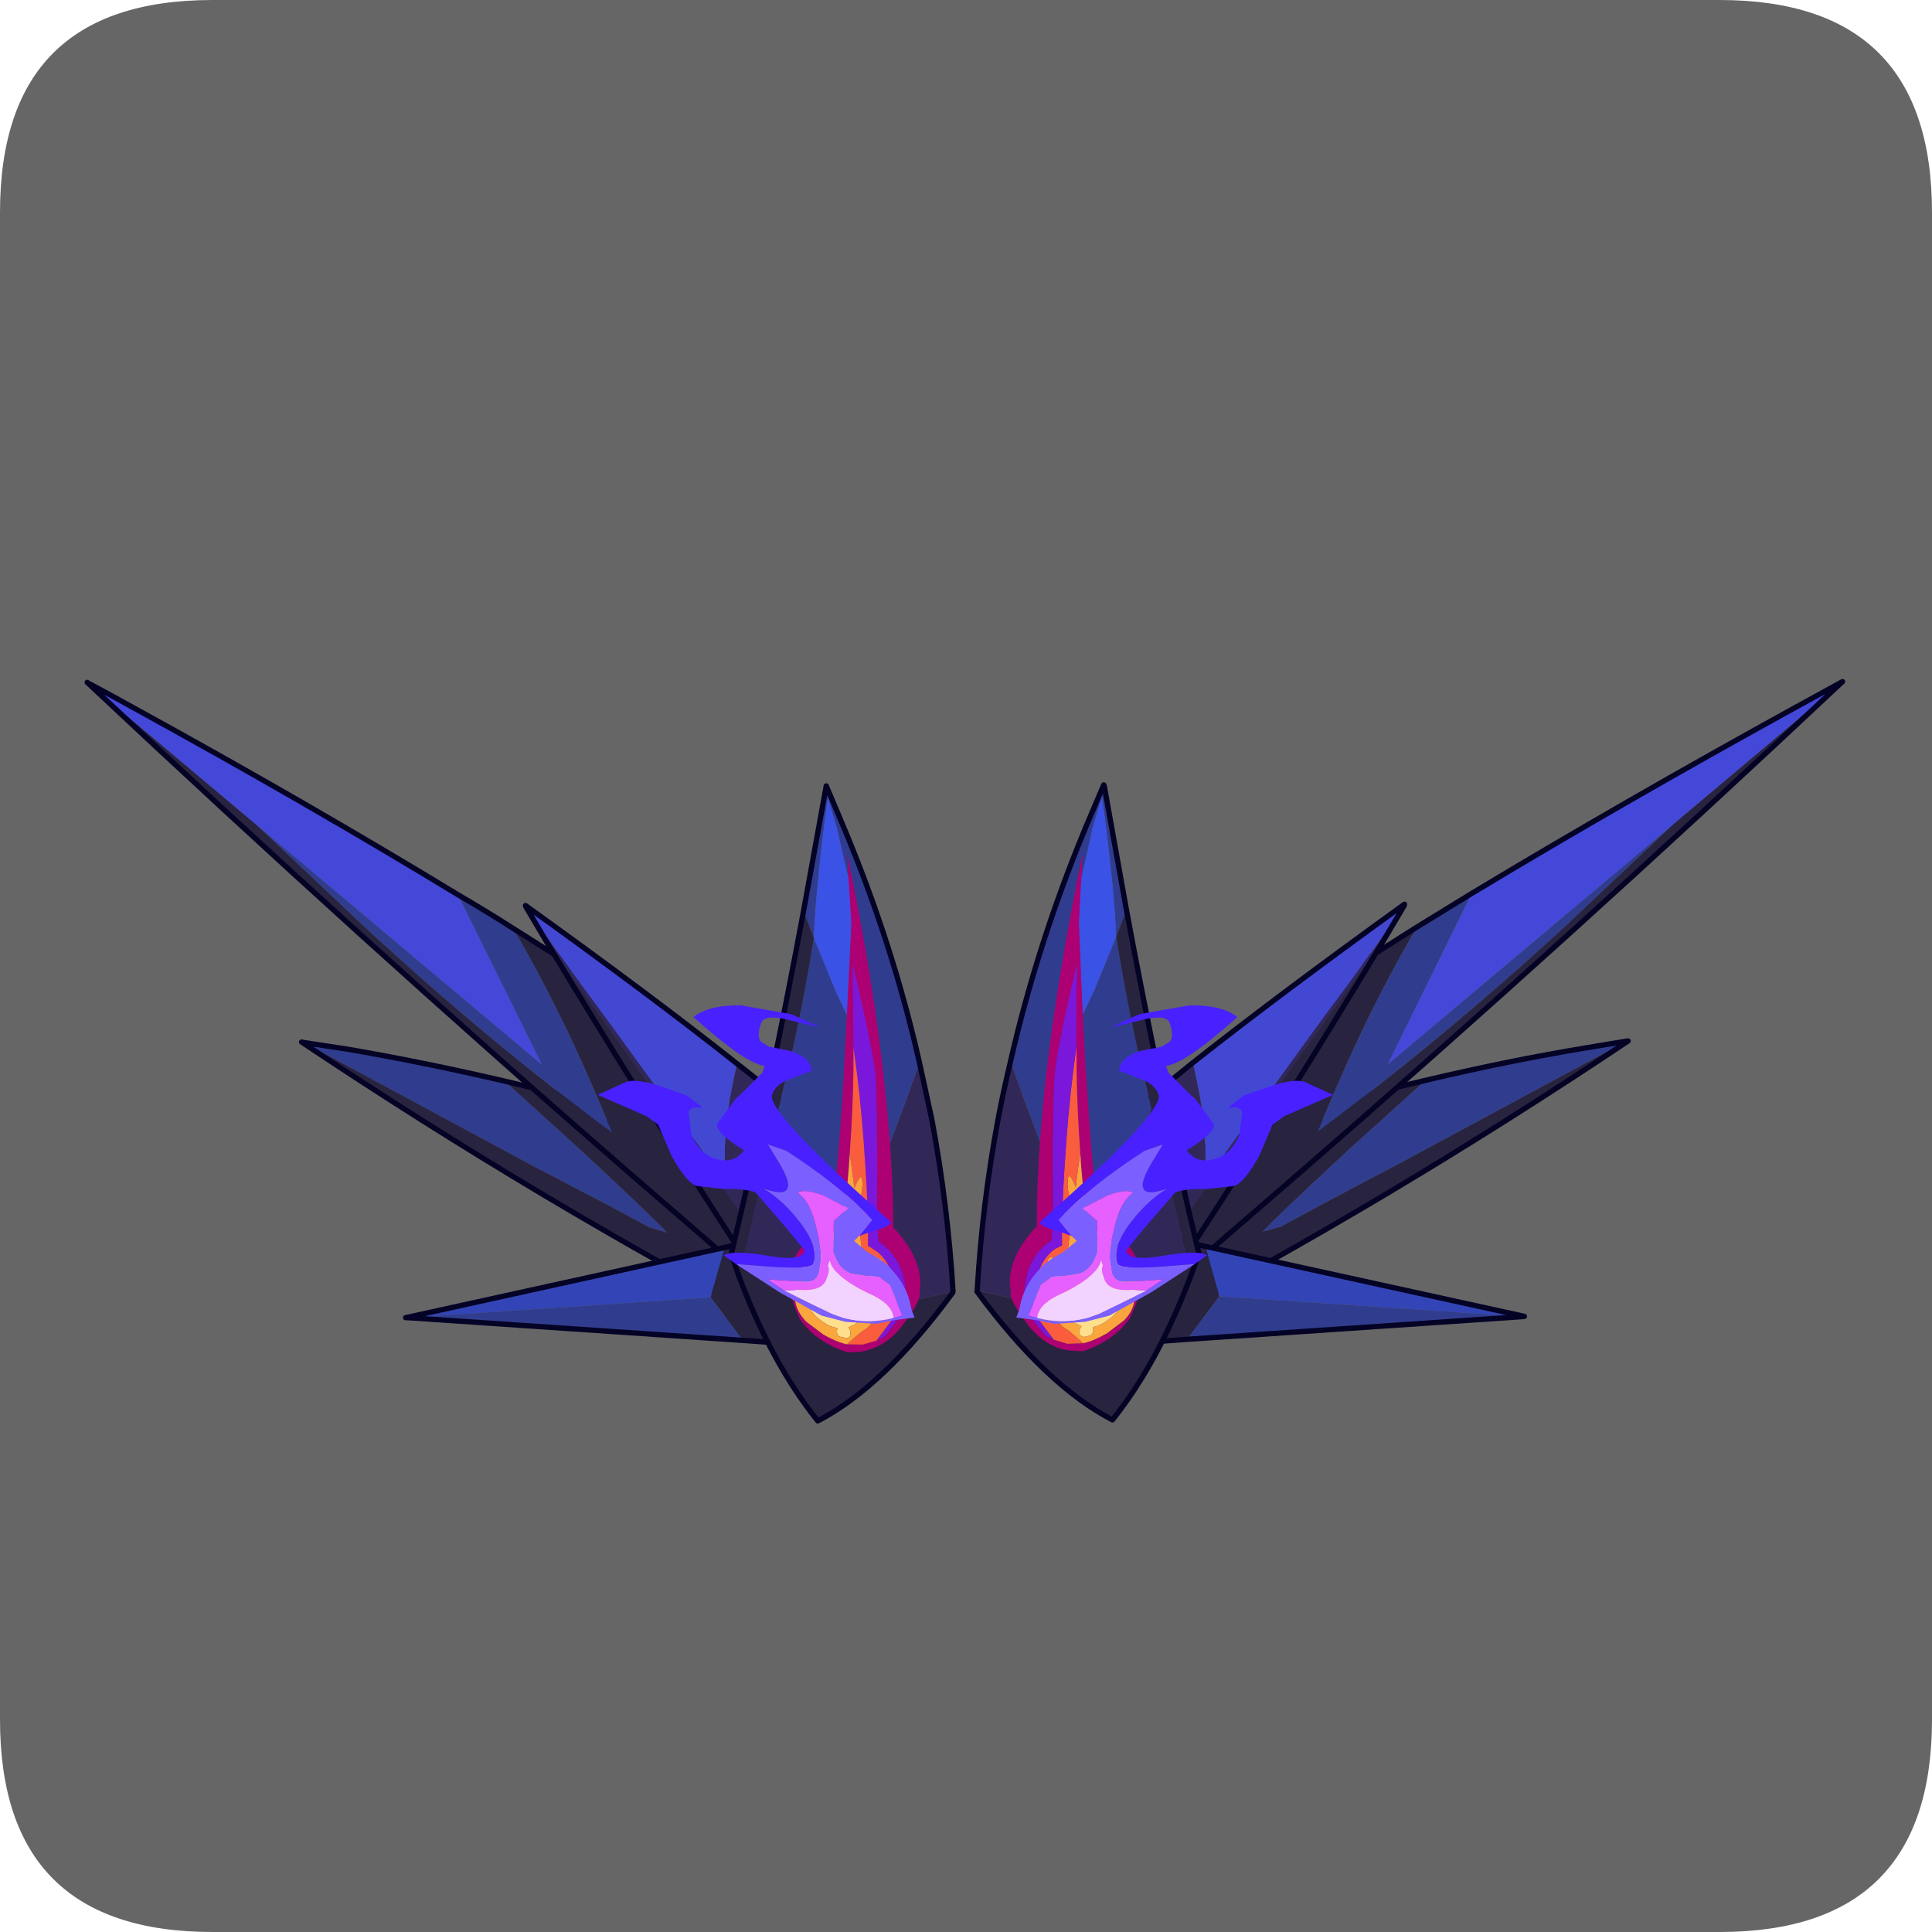 <?xml version="1.0" encoding="UTF-8" standalone="no"?>
<svg xmlns:ffdec="https://www.free-decompiler.com/flash" xmlns:xlink="http://www.w3.org/1999/xlink" ffdec:objectType="frame" height="30.0px" width="30.0px" xmlns="http://www.w3.org/2000/svg">
  <g transform="matrix(1.0, 0.0, 0.0, 1.0, 0.0, 0.0)">
    <use ffdec:characterId="1" height="30.0" transform="matrix(1.0, 0.0, 0.0, 1.0, 0.0, 0.0)" width="30.0" xlink:href="#shape0"/>
    <use ffdec:characterId="6" height="141.0" transform="matrix(0.082, 0.0, 0.0, 0.082, 1.313, 10.543)" width="333.4" xlink:href="#sprite0"/>
  </g>
  <defs>
    <g id="shape0" transform="matrix(1.0, 0.0, 0.0, 1.0, 0.0, 0.0)">
      <path d="M0.0 0.0 L30.0 0.0 30.0 30.0 0.0 30.0 0.0 0.0" fill="#33cc66" fill-opacity="0.0" fill-rule="evenodd" stroke="none"/>
      <path d="M0.0 26.7 L0.0 3.3 Q0.0 0.0 3.3 0.0 L26.7 0.0 Q30.0 0.0 30.0 3.3 L30.0 26.7 Q30.0 30.0 26.7 30.0 L3.3 30.0 Q0.0 30.0 0.0 26.7" fill="#666666" fill-rule="evenodd" stroke="none"/>
    </g>
    <g id="sprite0" transform="matrix(1.0, 0.0, 0.0, 1.0, 10.25, -99.1)">
      <use ffdec:characterId="2" height="140.85" transform="matrix(1.0, 0.0, 0.0, 1.0, -10.25, 99.25)" width="164.95" xlink:href="#shape1"/>
      <filter id="filter0">
        <feConvolveMatrix divisor="25.0" in="SourceGraphic" kernelMatrix="1 1 1 1 1 1 1 1 1 1 1 1 1 1 1 1 1 1 1 1 1 1 1 1 1" order="5 5" result="filterResult0"/>
      </filter>
      <use ffdec:characterId="4" filter="url(#filter0)" height="13.35" transform="matrix(-3.68, -1.283, -1.283, 3.68, 162.25, 176.05)" width="18.1" xlink:href="#sprite1"/>
      <use ffdec:characterId="5" height="140.8" transform="matrix(1.0, 0.0, 0.0, 1.0, 158.25, 99.1)" width="164.9" xlink:href="#shape3"/>
      <filter id="filter1">
        <feConvolveMatrix divisor="25.0" in="SourceGraphic" kernelMatrix="1 1 1 1 1 1 1 1 1 1 1 1 1 1 1 1 1 1 1 1 1 1 1 1 1" order="5 5" result="filterResult1"/>
      </filter>
      <use ffdec:characterId="4" filter="url(#filter1)" height="13.35" transform="matrix(3.68, -1.283, 1.283, 3.68, 150.85, 176.05)" width="18.1" xlink:href="#sprite1"/>
    </g>
    <g id="shape1" transform="matrix(1.0, 0.0, 0.0, 1.0, 10.25, -99.25)">
      <path d="M69.3 175.25 L83.75 188.35 Q98.15 201.75 100.05 203.95 L96.7 202.95 89.0 198.8 74.25 191.1 31.3 167.95 39.2 169.15 Q53.35 171.55 69.3 175.25" fill="#303d8e" fill-rule="evenodd" stroke="none"/>
      <path d="M69.3 175.25 L80.1 177.85 118.1 201.6 123.0 222.75 Q76.1 198.1 30.85 167.85 L31.3 167.95 74.25 191.1 89.0 198.8 96.7 202.95 100.05 203.95 Q98.15 201.75 83.75 188.35 L69.3 175.25" fill="#28233f" fill-rule="evenodd" stroke="none"/>
      <path d="M31.3 167.95 L30.85 167.85 Q76.1 198.1 123.0 222.75 L118.1 201.6 80.1 177.85 69.3 175.25 Q53.35 171.55 39.2 169.15 L31.3 167.95 Z" fill="none" stroke="#040225" stroke-linecap="round" stroke-linejoin="round" stroke-width="1.0"/>
      <path d="M-9.7 99.8 L22.35 126.75 42.65 145.9 Q66.5 167.95 89.65 185.0 83.5 170.2 79.2 161.75 75.05 153.4 70.85 146.3 L88.2 157.25 117.3 196.7 116.55 213.1 92.8 192.55 Q42.45 148.8 -9.75 99.75 L-9.7 99.8" fill="#28233f" fill-rule="evenodd" stroke="none"/>
      <path d="M-9.7 99.8 Q-5.2 102.2 -0.8 104.65 31.9 122.6 60.45 139.95 L76.4 172.2 22.35 126.75 -9.7 99.8" fill="#4348d9" fill-rule="evenodd" stroke="none"/>
      <path d="M22.35 126.75 L76.4 172.2 60.45 139.95 Q65.85 143.1 70.85 146.3 75.05 153.4 79.2 161.75 83.5 170.2 89.65 185.0 66.5 167.95 42.65 145.9 L22.35 126.75" fill="#303d8e" fill-rule="evenodd" stroke="none"/>
      <path d="M60.45 139.95 Q31.9 122.6 -0.8 104.65 -5.2 102.2 -9.7 99.8 L-9.75 99.75 Q42.45 148.8 92.8 192.55 L116.55 213.1 117.3 196.7 88.2 157.25 70.85 146.3 Q65.85 143.1 60.45 139.95 Z" fill="none" stroke="#040225" stroke-linecap="round" stroke-linejoin="round" stroke-width="1.0"/>
      <path d="M121.6 178.65 L127.05 183.25 117.45 212.65 113.35 206.6 Q95.75 179.6 77.2 148.8 L115.0 201.7 118.4 189.8 121.6 178.65" fill="#28233f" fill-rule="evenodd" stroke="none"/>
      <path d="M73.3 142.2 L73.25 142.0 Q96.95 159.0 113.3 171.95 L112.4 176.25 Q110.55 184.9 111.15 194.55 L88.65 163.6 Q78.85 150.4 73.3 142.2" fill="#4348d2" fill-rule="evenodd" stroke="none"/>
      <path d="M121.6 178.65 L118.4 189.8 115.0 201.7 77.2 148.8 73.3 142.2 Q78.85 150.4 88.65 163.6 L111.15 194.55 Q110.55 184.9 112.4 176.25 L113.3 171.95 Q117.8 175.45 121.6 178.65" fill="#312858" fill-rule="evenodd" stroke="none"/>
      <path d="M77.2 148.8 Q95.75 179.6 113.35 206.6 L117.45 212.65 127.05 183.25 121.6 178.65 Q117.8 175.45 113.3 171.95 96.95 159.0 73.25 142.0 L73.3 142.2 77.2 148.8 Z" fill="none" stroke="#040225" stroke-linecap="round" stroke-linejoin="round" stroke-width="1.0"/>
      <path d="M51.0 220.05 L50.55 220.05 111.0 206.75 108.3 216.2 51.0 220.05" fill="#3345b6" fill-rule="evenodd" stroke="none"/>
      <path d="M111.0 206.75 L121.8 204.35 124.1 225.05 114.4 224.35 108.3 216.2 111.0 206.75" fill="#28233f" fill-rule="evenodd" stroke="none"/>
      <path d="M108.3 216.2 L114.4 224.35 51.0 220.05 108.3 216.2" fill="#303d8e" fill-rule="evenodd" stroke="none"/>
      <path d="M51.0 220.05 L50.55 220.05 111.0 206.75 121.8 204.35 121.5 201.95 M121.8 204.35 L122.9 204.15 M51.0 220.05 L114.4 224.35 124.1 225.05 121.8 204.35 M126.4 225.2 L124.1 225.05 124.45 227.9" fill="none" stroke="#040225" stroke-linecap="round" stroke-linejoin="round" stroke-width="1.0"/>
      <path d="M154.2 215.15 L146.85 216.75 145.55 216.95 142.75 217.4 141.8 217.55 136.95 216.25 132.95 215.0 114.25 209.45 121.1 180.65 Q124.7 191.45 127.2 197.9 L129.65 204.25 131.25 208.0 Q134.2 214.2 136.1 215.15 L136.65 215.4 137.05 213.85 137.5 205.35 137.75 198.15 Q139.95 193.3 145.5 178.35 L147.85 171.75 150.2 182.55 Q153.2 198.6 154.2 214.9 L154.2 215.15" fill="#312858" fill-rule="evenodd" stroke="none"/>
      <path d="M134.6 137.75 L133.45 132.8 132.25 127.5 130.5 121.65 Q128.35 137.2 127.85 148.1 L131.95 158.1 Q135.45 165.85 138.3 170.55 138.05 163.05 136.7 149.15 136.4 145.35 134.6 137.75 M121.1 180.65 L123.15 172.3 Q125.85 160.8 127.85 148.1 L127.75 147.85 125.9 143.05 130.15 119.65 130.2 119.35 131.2 121.7 133.6 127.4 Q142.8 149.4 147.85 171.75 L145.5 178.35 Q139.95 193.3 137.75 198.15 L137.5 205.35 137.05 213.85 136.65 215.4 136.1 215.15 Q134.2 214.2 131.25 208.0 L129.65 204.25 127.2 197.9 Q124.7 191.45 121.1 180.65" fill="#303d8e" fill-rule="evenodd" stroke="none"/>
      <path d="M125.9 143.05 L127.75 147.85 127.85 148.1 Q125.85 160.8 123.15 172.3 L121.1 180.65 114.25 209.45 132.95 215.0 136.95 216.25 141.8 217.55 Q144.0 218.05 142.75 217.4 L145.55 216.95 146.85 216.75 154.2 215.15 154.15 215.3 Q141.1 233.1 128.6 239.6 119.9 228.8 113.65 212.15 L112.5 208.85 112.2 208.05 Q115.9 192.7 119.45 175.7 122.75 160.05 125.9 143.05" fill="#28233f" fill-rule="evenodd" stroke="none"/>
      <path d="M134.6 137.75 Q136.4 145.35 136.7 149.15 138.05 163.05 138.3 170.55 135.45 165.85 131.95 158.1 L127.85 148.1 Q128.35 137.2 130.5 121.65 L132.25 127.5 133.45 132.8 134.6 137.75" fill="#3a52e5" fill-rule="evenodd" stroke="none"/>
      <path d="M125.9 143.05 Q122.75 160.05 119.45 175.7 115.9 192.7 112.2 208.05 L112.5 208.85 113.65 212.15 Q119.9 228.8 128.6 239.6 141.1 233.1 154.15 215.3 L154.2 215.15 154.2 214.9 Q153.2 198.6 150.2 182.55 L147.85 171.75 Q142.8 149.4 133.6 127.4 L131.2 121.7 130.2 119.35 130.15 119.65 125.9 143.05 Z" fill="none" stroke="#040225" stroke-linecap="round" stroke-linejoin="round" stroke-width="1.0"/>
      <path d="M135.35 168.85 L135.35 173.1 Q135.25 180.85 134.65 188.95 134.4 193.9 133.5 200.5 L133.25 201.8 Q132.15 202.85 131.8 203.6 131.45 203.8 131.05 204.05 L128.7 205.7 Q127.2 206.95 125.45 210.75 123.7 214.5 124.45 217.55 124.9 219.2 126.4 220.8 L129.65 223.25 Q132.1 224.65 134.1 225.1 L137.1 225.15 139.7 224.4 141.35 223.55 143.85 220.3 Q145.8 217.9 145.1 213.6 144.4 209.3 141.45 206.65 L140.1 205.55 Q139.75 201.9 139.85 193.55 139.85 178.75 139.5 174.05 139.1 169.75 135.25 153.45 L135.35 168.85 M133.45 175.4 L134.6 152.95 134.95 145.55 134.15 132.15 Q139.15 156.1 141.25 176.0 142.85 190.5 142.9 202.95 148.95 209.4 147.85 215.35 148.35 216.6 144.45 221.75 141.8 225.15 138.0 226.2 L137.8 226.3 136.4 226.55 134.1 226.6 132.5 226.0 Q127.5 223.85 125.15 220.2 L124.1 217.7 Q122.25 211.6 124.75 207.7 126.8 204.65 131.25 201.8 L131.35 200.9 Q132.5 190.6 133.45 175.4" fill="#ad0072" fill-rule="evenodd" stroke="none"/>
      <path d="M135.35 168.85 L135.25 153.45 Q139.1 169.75 139.5 174.05 139.85 178.75 139.85 193.55 139.75 201.9 140.1 205.55 L141.45 206.65 Q144.4 209.3 145.1 213.6 145.8 217.9 143.85 220.3 L141.35 223.55 139.7 224.4 142.4 220.8 Q144.2 218.4 143.15 213.75 142.25 209.05 139.35 207.25 138.55 206.65 138.1 206.5 138.25 199.8 137.3 186.95 136.6 177.45 135.35 168.85" fill="#7b16db" fill-rule="evenodd" stroke="none"/>
      <path d="M134.65 188.95 Q135.25 180.85 135.35 173.1 L135.35 168.85 Q136.6 177.45 137.3 186.95 138.25 199.8 138.1 206.5 138.55 206.65 139.35 207.25 142.25 209.05 143.15 213.75 144.2 218.4 142.4 220.8 L139.7 224.4 137.1 225.15 134.1 225.1 136.9 222.7 Q138.05 222.1 138.95 220.95 140.8 218.7 140.95 216.25 L142.0 216.4 143.1 216.2 143.3 215.8 Q142.05 214.65 141.1 214.65 L140.85 214.65 Q140.7 212.5 140.15 210.9 L140.1 210.8 140.5 210.6 Q141.15 209.25 140.4 208.85 139.9 208.65 139.05 209.7 L137.0 207.85 136.0 199.1 Q137.1 196.6 137.05 194.6 137.0 192.35 136.0 194.45 L135.5 195.55 135.4 194.5 134.65 188.95 M140.95 217.8 L141.3 218.2 141.65 218.25 141.9 217.7 141.2 217.4 140.95 217.8" fill="#fa5d3e" fill-rule="evenodd" stroke="none"/>
      <path d="M135.95 214.8 Q137.15 215.25 136.8 216.05 136.25 217.1 135.05 216.55 L134.75 216.4 134.45 216.85 Q133.35 218.0 132.0 217.35 130.7 216.7 130.0 215.6 129.75 216.05 129.25 215.8 128.65 215.5 128.95 214.95 129.15 214.55 129.65 214.8 129.25 213.7 129.65 212.9 130.85 210.4 133.75 211.45 136.4 212.4 135.65 214.7 L135.95 214.8 M136.85 213.0 L136.65 213.25 136.0 213.35 135.7 212.9 Q135.65 212.6 135.75 212.45 136.0 211.9 136.55 212.2 137.1 212.45 136.85 213.0 M133.2 205.65 Q134.3 203.35 134.95 205.5 135.55 207.7 135.05 208.7 L134.9 208.85 135.2 208.9 Q141.9 210.95 138.7 217.8 139.85 218.35 139.2 219.75 L138.8 220.2 137.35 220.0 137.25 219.95 135.65 221.3 134.4 221.85 Q135.05 222.8 134.65 223.6 134.5 223.9 133.95 223.9 L132.8 223.65 Q132.1 223.35 132.25 222.35 L132.3 222.05 130.95 221.65 Q124.75 218.65 126.2 211.25 126.95 209.65 128.95 209.0 129.0 208.3 129.55 207.1 130.7 204.8 131.35 205.75 132.05 206.7 131.35 208.2 L131.15 208.5 132.45 208.45 Q132.3 207.5 133.2 205.65 M134.7 203.25 L134.05 203.35 133.75 202.9 133.8 202.5 Q134.05 201.95 134.6 202.2 135.15 202.5 134.9 203.05 L134.7 203.25 M136.05 218.7 L138.05 216.5 Q140.5 211.45 134.95 210.1 L130.2 210.0 Q128.6 210.55 127.8 212.15 127.15 213.5 127.3 214.95 127.5 217.55 130.4 219.0 133.55 220.5 136.05 218.7" fill="#ffde8c" fill-rule="evenodd" stroke="none"/>
      <path d="M134.1 225.1 Q132.1 224.65 129.65 223.25 L126.4 220.8 Q124.9 219.2 124.45 217.55 123.7 214.5 125.45 210.75 127.2 206.95 128.7 205.7 L131.05 204.05 Q131.45 203.8 131.8 203.6 132.15 202.85 133.25 201.8 L133.5 200.5 Q134.4 193.9 134.65 188.95 L135.4 194.5 135.5 195.55 136.0 194.45 Q137.0 192.35 137.05 194.6 137.1 196.6 136.0 199.1 L137.0 207.85 139.05 209.7 Q139.9 208.65 140.4 208.85 141.15 209.25 140.5 210.6 L140.1 210.8 140.15 210.9 Q140.7 212.5 140.85 214.65 L141.1 214.65 Q142.05 214.65 143.3 215.8 L143.1 216.2 142.0 216.4 140.95 216.25 Q140.8 218.7 138.95 220.95 138.05 222.1 136.9 222.7 L134.1 225.1 M134.7 203.25 L134.9 203.05 Q135.15 202.5 134.6 202.2 134.05 201.95 133.8 202.5 L133.75 202.9 134.05 203.35 134.7 203.25 M133.2 205.65 Q132.3 207.5 132.45 208.45 L131.15 208.5 131.35 208.2 Q132.05 206.7 131.35 205.75 130.7 204.8 129.55 207.1 129.0 208.3 128.95 209.0 126.95 209.65 126.2 211.25 124.75 218.65 130.95 221.65 L132.3 222.05 132.25 222.35 Q132.1 223.35 132.8 223.65 L133.95 223.9 Q134.5 223.9 134.65 223.6 135.05 222.8 134.4 221.85 L135.65 221.3 137.25 219.95 137.35 220.0 138.8 220.2 139.2 219.75 Q139.85 218.35 138.7 217.8 141.9 210.95 135.2 208.9 L134.9 208.85 135.05 208.7 Q135.55 207.7 134.95 205.5 134.3 203.35 133.2 205.65 M136.85 213.0 Q137.1 212.45 136.55 212.2 136.0 211.9 135.75 212.45 135.65 212.6 135.7 212.9 L136.0 213.35 136.65 213.25 136.85 213.0 M135.95 214.8 L135.65 214.7 Q136.4 212.4 133.75 211.45 130.85 210.4 129.65 212.9 129.25 213.7 129.65 214.8 129.15 214.55 128.95 214.95 128.65 215.5 129.25 215.8 129.75 216.05 130.0 215.6 130.7 216.7 132.0 217.35 133.35 218.0 134.45 216.85 L134.75 216.4 135.05 216.55 Q136.25 217.1 136.8 216.05 137.15 215.25 135.95 214.8 M140.95 217.8 L141.2 217.4 141.9 217.7 141.65 218.25 141.3 218.2 140.95 217.8 M136.05 218.7 Q133.55 220.5 130.4 219.0 127.5 217.55 127.3 214.95 127.15 213.5 127.8 212.15 128.6 210.55 130.2 210.0 L134.95 210.1 Q140.5 211.45 138.05 216.5 L136.05 218.7" fill="#faa53e" fill-rule="evenodd" stroke="none"/>
    </g>
    <g id="sprite1" transform="matrix(1.0, 0.0, 0.0, 1.0, 0.0, 0.0)">
      <use ffdec:characterId="3" height="13.35" transform="matrix(1.0, 0.0, 0.0, 1.0, 0.0, 0.0)" width="18.1" xlink:href="#shape2"/>
    </g>
    <g id="shape2" transform="matrix(1.0, 0.0, 0.0, 1.0, 0.0, 0.0)">
      <path d="M3.85 9.1 L3.3 8.65 Q2.6 8.2 2.6 7.95 L3.2 7.7 Q10.1 4.85 10.1 4.0 10.1 3.4 9.4 2.9 L8.65 2.25 8.85 2.0 Q9.15 1.7 9.95 1.7 L11.0 1.85 11.45 1.75 Q11.75 1.6 11.75 0.9 11.75 0.4 10.45 0.3 L8.95 0.15 10.5 0.0 12.95 0.4 Q14.45 0.9 14.95 1.7 11.85 3.0 10.9 2.8 L10.9 3.15 11.55 4.5 11.7 4.75 12.15 6.2 Q12.15 6.65 10.5 7.0 10.75 7.85 11.75 7.85 12.5 7.85 13.15 7.15 L13.65 6.15 Q13.65 5.8 13.15 5.75 L13.1 5.7 14.0 5.4 15.2 5.4 Q16.55 5.4 17.0 5.75 L18.1 6.8 15.5 7.0 14.85 7.2 13.75 8.4 Q12.65 9.4 12.1 9.4 L10.8 9.1 Q9.9 8.75 9.3 8.75 L7.3 9.9 6.15 10.6 6.1 10.65 Q6.1 11.2 7.65 11.45 9.45 11.75 9.75 12.15 L9.05 12.35 8.3 12.15 Q5.5 11.45 5.5 11.1 5.5 10.25 6.8 9.4 7.95 8.65 9.0 8.45 7.9 8.45 7.9 8.05 L7.9 8.0 Q7.9 7.7 8.65 7.05 L9.5 6.35 8.55 6.35 Q5.5 7.1 3.7 8.05 L3.5 8.15 3.85 9.1" fill="#4920ff" fill-rule="evenodd" stroke="none"/>
      <path d="M3.85 9.1 L3.5 8.15 3.7 8.05 Q5.5 7.1 8.55 6.35 L9.5 6.35 8.65 7.05 Q7.9 7.7 7.9 8.0 L7.9 8.05 Q7.9 8.45 9.0 8.45 7.95 8.65 6.8 9.4 5.5 10.25 5.5 11.1 5.5 11.45 8.3 12.15 L9.05 12.35 6.6 12.95 4.3 13.35 3.1 13.25 1.65 12.85 0.9 12.4 0.0 11.95 0.25 11.65 0.5 11.25 Q1.0 10.55 1.75 10.15 2.2 9.85 3.2 9.7 L4.0 9.4 3.85 9.1 M6.4 12.8 L7.35 12.55 5.55 12.05 Q5.1 11.9 5.1 11.45 L5.2 10.85 Q5.35 10.3 5.85 9.55 6.6 8.3 7.35 8.1 7.2 7.8 6.15 7.8 L4.8 8.0 5.25 8.8 4.8 10.2 Q4.3 10.95 3.6 10.95 L2.8 10.8 2.3 10.65 1.65 10.85 0.6 12.05 0.95 12.3 Q2.0 13.0 3.25 13.1 L3.85 13.1 6.4 12.8" fill="#7c5fff" fill-rule="evenodd" stroke="none"/>
      <path d="M6.4 12.8 L5.8 12.55 Q4.65 12.25 4.65 11.6 L4.65 11.45 Q4.65 11.1 4.8 10.95 L4.8 10.7 Q4.35 11.4 2.3 11.6 1.25 11.7 0.95 12.3 L0.6 12.05 1.65 10.85 2.3 10.65 2.8 10.8 3.6 10.95 Q4.3 10.95 4.8 10.2 L5.25 8.8 4.8 8.0 6.15 7.8 Q7.2 7.8 7.35 8.1 6.6 8.3 5.85 9.55 5.35 10.3 5.2 10.85 L5.1 11.45 Q5.1 11.9 5.55 12.05 L7.35 12.55 6.4 12.8" fill="#e65fff" fill-rule="evenodd" stroke="none"/>
      <path d="M0.95 12.3 Q1.25 11.7 2.3 11.6 4.35 11.4 4.8 10.7 L4.8 10.95 Q4.65 11.1 4.65 11.45 L4.65 11.6 Q4.65 12.25 5.8 12.55 L6.4 12.8 3.85 13.1 3.25 13.1 Q2.0 13.0 0.95 12.3" fill="#f2d2ff" fill-rule="evenodd" stroke="none"/>
    </g>
    <g id="shape3" transform="matrix(1.0, 0.0, 0.0, 1.0, -158.25, -99.1)">
      <path d="M243.7 175.1 L232.85 177.7 194.85 201.4 189.95 222.55 Q236.8 197.95 282.05 167.65 L281.65 167.7 238.7 190.85 Q229.75 195.55 223.95 198.65 L216.25 202.8 212.9 203.75 Q214.8 201.55 229.2 188.2 L243.7 175.1" fill="#28233f" fill-rule="evenodd" stroke="none"/>
      <path d="M243.7 175.1 L229.2 188.2 Q214.8 201.55 212.9 203.75 L216.25 202.8 223.95 198.65 Q229.75 195.55 238.7 190.85 L281.65 167.7 273.8 169.0 Q259.6 171.35 243.7 175.1" fill="#303d8e" fill-rule="evenodd" stroke="none"/>
      <path d="M281.65 167.7 L282.05 167.65 Q236.8 197.95 189.95 222.55 L194.85 201.4 232.85 177.7 243.7 175.1 Q259.6 171.35 273.8 169.0 L281.65 167.7 Z" fill="none" stroke="#040225" stroke-linecap="round" stroke-linejoin="round" stroke-width="1.0"/>
      <path d="M322.65 99.6 L290.65 126.55 270.3 145.75 Q246.45 167.7 223.25 184.8 229.45 170.0 233.7 161.55 237.9 153.2 242.1 146.05 L224.7 157.05 195.6 196.5 196.4 212.9 220.15 192.35 Q270.5 148.6 322.65 99.6" fill="#28233f" fill-rule="evenodd" stroke="none"/>
      <path d="M290.65 126.55 L236.55 172.05 252.45 139.7 242.1 146.05 Q237.9 153.2 233.7 161.55 229.45 170.0 223.25 184.8 246.45 167.7 270.3 145.75 L290.65 126.55" fill="#303d8e" fill-rule="evenodd" stroke="none"/>
      <path d="M322.65 99.6 L313.8 104.45 Q281.1 122.45 252.45 139.7 L236.55 172.05 290.65 126.55 322.65 99.6" fill="#4348d9" fill-rule="evenodd" stroke="none"/>
      <path d="M252.45 139.7 Q281.1 122.45 313.8 104.45 L322.65 99.6 Q270.5 148.6 220.15 192.35 L196.4 212.9 195.6 196.5 224.7 157.05 242.1 146.05 252.45 139.7 Z" fill="none" stroke="#040225" stroke-linecap="round" stroke-linejoin="round" stroke-width="1.0"/>
      <path d="M199.65 171.75 L200.55 176.05 Q202.4 184.7 201.85 194.3 L224.25 163.4 Q234.1 150.2 239.65 142.0 L239.7 141.75 Q216.05 158.8 199.65 171.75" fill="#4348d2" fill-rule="evenodd" stroke="none"/>
      <path d="M235.75 148.6 L239.65 142.0 Q234.1 150.2 224.25 163.4 L201.85 194.3 Q202.4 184.7 200.55 176.05 L199.65 171.75 191.35 178.45 194.6 189.65 197.95 201.5 Q205.4 190.8 235.75 148.6" fill="#312858" fill-rule="evenodd" stroke="none"/>
      <path d="M235.75 148.6 Q205.4 190.8 197.95 201.5 L194.6 189.65 191.35 178.45 185.9 183.05 195.5 212.5 199.55 206.35 Q217.2 179.4 235.75 148.6" fill="#28233f" fill-rule="evenodd" stroke="none"/>
      <path d="M239.65 142.0 L235.75 148.6 Q217.2 179.4 199.55 206.35 L195.5 212.5 185.9 183.05 191.35 178.45 199.65 171.75 Q216.05 158.8 239.7 141.75 L239.65 142.0 Z" fill="none" stroke="#040225" stroke-linecap="round" stroke-linejoin="round" stroke-width="1.0"/>
      <path d="M202.0 206.55 L191.2 204.2 188.85 224.85 198.55 224.15 204.65 216.0 202.0 206.55" fill="#28233f" fill-rule="evenodd" stroke="none"/>
      <path d="M262.0 219.85 L262.4 219.8 202.0 206.55 204.65 216.0 262.0 219.85" fill="#3345b6" fill-rule="evenodd" stroke="none"/>
      <path d="M198.55 224.15 L262.0 219.85 204.65 216.0 198.55 224.15" fill="#303d8e" fill-rule="evenodd" stroke="none"/>
      <path d="M191.45 201.75 L191.2 204.2 190.05 203.95 M202.0 206.55 L191.2 204.2 188.85 224.85 186.55 225.0 M188.85 224.85 L198.55 224.15 262.0 219.85 262.4 219.8 202.0 206.55 M188.85 224.85 L188.45 227.7" fill="none" stroke="#040225" stroke-linecap="round" stroke-linejoin="round" stroke-width="1.0"/>
      <path d="M187.05 142.85 L182.85 119.4 182.75 119.15 181.75 121.5 179.35 127.15 Q170.2 149.2 165.1 171.5 L167.45 178.15 Q173.0 193.1 175.2 198.0 L175.5 205.1 175.9 213.6 176.25 215.2 176.8 214.9 Q178.75 214.0 181.65 207.85 L183.3 204.05 185.8 197.7 191.8 180.45 189.8 172.1 Q187.1 160.55 185.1 147.9 L185.2 147.65 187.05 142.85 M185.1 147.9 L181.0 157.9 Q177.45 165.6 174.7 170.35 174.9 162.85 176.25 148.95 176.55 145.15 178.35 137.55 L179.5 132.55 180.65 127.3 182.4 121.45 Q184.6 137.0 185.1 147.9" fill="#303d8e" fill-rule="evenodd" stroke="none"/>
      <path d="M185.1 147.9 Q184.6 137.0 182.4 121.45 L180.65 127.3 179.5 132.55 178.35 137.55 Q176.55 145.15 176.25 148.95 174.9 162.85 174.7 170.35 177.45 165.6 181.0 157.9 L185.1 147.9" fill="#3a52e5" fill-rule="evenodd" stroke="none"/>
      <path d="M158.8 214.9 L158.75 215.1 Q171.85 232.9 184.4 239.4 193.05 228.6 199.3 211.95 L200.5 208.7 Q200.55 208.25 200.75 207.85 197.05 192.5 193.5 175.5 190.2 159.8 187.05 142.85 L185.2 147.65 185.1 147.9 Q187.1 160.55 189.8 172.1 L191.8 180.45 198.7 209.25 180.0 214.85 176.0 216.05 171.1 217.3 Q168.95 217.85 170.2 217.15 L167.35 216.75 166.1 216.55 158.8 214.9" fill="#28233f" fill-rule="evenodd" stroke="none"/>
      <path d="M165.1 171.5 Q163.8 176.9 162.75 182.4 159.75 198.45 158.8 214.7 L158.8 214.9 166.1 216.55 167.35 216.75 170.2 217.15 171.1 217.3 176.0 216.05 180.0 214.85 198.7 209.25 191.8 180.45 185.8 197.7 183.3 204.05 181.65 207.85 Q178.75 214.0 176.8 214.9 L176.25 215.2 175.9 213.6 175.5 205.1 175.2 198.0 Q173.0 193.1 167.45 178.15 L165.1 171.5" fill="#312858" fill-rule="evenodd" stroke="none"/>
      <path d="M187.05 142.85 L182.85 119.4 182.75 119.15 181.75 121.5 179.35 127.15 Q170.2 149.2 165.1 171.5 163.8 176.9 162.75 182.4 159.75 198.45 158.8 214.7 L158.8 214.9 158.75 215.1 Q171.85 232.9 184.4 239.4 193.05 228.6 199.3 211.95 L200.5 208.7 Q200.55 208.25 200.75 207.85 197.05 192.5 193.5 175.5 190.2 159.8 187.05 142.85 Z" fill="none" stroke="#040225" stroke-linecap="round" stroke-linejoin="round" stroke-width="1.0"/>
      <path d="M178.05 145.35 Q178.35 138.7 178.8 131.95 173.85 155.85 171.65 175.8 170.1 190.3 170.05 202.75 164.0 209.2 165.15 215.1 164.6 216.35 168.45 221.5 171.15 224.95 174.95 226.05 L175.15 226.1 176.6 226.3 178.85 226.4 180.45 225.8 Q185.5 223.6 187.8 219.95 L188.85 217.5 Q190.7 211.4 188.2 207.45 186.15 204.4 181.7 201.6 L181.6 200.65 Q180.45 190.35 179.5 175.2 178.95 167.7 178.35 152.75 L178.05 145.35 M178.3 188.75 Q178.55 193.7 179.45 200.25 L179.65 201.6 181.15 203.4 181.9 203.9 184.25 205.5 Q185.8 206.75 187.55 210.55 189.3 214.3 188.45 217.35 188.1 219.05 186.55 220.6 L183.3 223.05 Q180.85 224.45 178.85 224.9 L175.85 225.0 173.25 224.2 171.6 223.4 169.1 220.15 Q167.15 217.65 167.9 213.4 168.55 209.1 171.55 206.4 L172.85 205.4 Q173.2 201.7 173.1 193.35 173.1 178.55 173.5 173.85 173.8 169.55 177.7 153.2 177.45 161.05 177.6 168.65 L177.6 172.95 Q177.7 180.65 178.3 188.75" fill="#ad0072" fill-rule="evenodd" stroke="none"/>
      <path d="M178.85 224.9 Q180.85 224.45 183.3 223.05 L186.55 220.6 Q188.1 219.05 188.45 217.35 189.3 214.3 187.55 210.55 185.8 206.75 184.25 205.5 L181.9 203.9 181.15 203.4 179.65 201.6 179.45 200.25 Q178.55 193.7 178.3 188.75 L177.55 194.3 177.45 195.35 177.0 194.25 Q175.95 192.15 175.9 194.4 175.8 196.45 176.95 198.85 L175.9 207.65 173.9 209.45 Q173.05 208.4 172.55 208.65 171.8 209.0 172.5 210.4 L172.85 210.55 172.8 210.75 Q172.25 212.25 172.05 214.45 L171.85 214.45 Q170.9 214.45 169.65 215.6 L169.8 216.0 170.9 216.2 172.0 216.05 Q172.2 218.55 174.0 220.75 174.9 221.9 176.1 222.5 L178.85 224.9 M179.2 202.3 L179.2 202.7 178.9 203.15 178.25 203.05 178.05 202.85 Q177.75 202.35 178.35 202.05 178.9 201.75 179.2 202.3 M184.0 208.75 Q186.0 209.45 186.8 211.1 188.15 218.4 181.95 221.45 L180.65 221.85 180.75 222.15 Q180.8 223.15 180.1 223.45 L179.0 223.7 178.3 223.4 Q177.9 222.6 178.55 221.65 L177.25 221.05 Q176.4 220.5 175.7 219.75 L175.6 219.8 174.15 219.95 173.75 219.5 Q173.1 218.2 174.25 217.65 171.1 210.8 177.8 208.75 L178.05 208.7 177.9 208.45 Q177.4 207.45 178.05 205.3 178.65 203.15 179.75 205.45 180.7 207.3 180.55 208.25 L181.85 208.25 181.65 208.0 Q180.9 206.5 181.6 205.55 182.3 204.6 183.4 206.9 L184.0 208.75 M182.75 209.85 Q180.95 209.2 177.95 209.95 172.4 211.3 174.85 216.35 L176.9 218.5 Q179.4 220.35 182.5 218.8 185.4 217.4 185.7 214.75 185.8 213.35 185.15 211.95 184.35 210.35 182.75 209.85 M184.05 214.8 Q184.25 215.35 183.65 215.6 183.15 215.85 182.95 215.35 182.3 216.45 181.0 217.1 179.6 217.75 178.5 216.65 L178.2 216.2 Q178.1 216.2 177.9 216.35 176.75 216.9 176.2 215.85 175.8 215.05 177.0 214.6 L177.35 214.55 Q176.6 212.25 179.2 211.25 182.05 210.2 183.3 212.7 183.7 213.5 183.3 214.6 183.8 214.35 184.05 214.8 M176.3 213.05 L176.1 212.8 Q175.85 212.25 176.4 212.05 176.95 211.75 177.2 212.25 L177.25 212.7 176.95 213.15 176.3 213.05 M171.05 217.5 L171.3 218.05 171.65 218.0 172.0 217.6 171.75 217.15 171.05 217.5" fill="#faa53e" fill-rule="evenodd" stroke="none"/>
      <path d="M178.3 188.75 Q177.7 180.65 177.6 172.95 L177.6 168.65 Q176.35 177.2 175.65 186.75 174.7 199.6 174.85 206.35 L173.55 207.0 Q170.75 208.9 169.8 213.55 168.75 218.2 170.55 220.6 L173.25 224.2 175.85 225.0 178.85 224.9 176.1 222.5 Q174.9 221.9 174.0 220.75 172.2 218.55 172.0 216.05 L170.9 216.2 169.8 216.0 169.65 215.6 Q170.9 214.45 171.85 214.45 L172.05 214.45 Q172.25 212.25 172.8 210.75 L172.85 210.55 172.5 210.4 Q171.8 209.0 172.55 208.65 173.05 208.4 173.9 209.45 L175.9 207.65 176.95 198.85 Q175.8 196.45 175.9 194.4 175.95 192.15 177.0 194.25 L177.45 195.35 177.55 194.3 178.3 188.75 M171.05 217.5 L171.75 217.15 172.0 217.6 171.65 218.0 171.3 218.05 171.05 217.5" fill="#fa5d3e" fill-rule="evenodd" stroke="none"/>
      <path d="M177.6 168.65 Q177.45 161.05 177.7 153.2 173.8 169.55 173.5 173.85 173.1 178.55 173.1 193.35 173.2 201.7 172.85 205.4 L171.55 206.4 Q168.55 209.1 167.9 213.4 167.15 217.65 169.1 220.15 L171.6 223.4 173.25 224.2 170.55 220.6 Q168.75 218.2 169.8 213.55 170.75 208.9 173.55 207.0 L174.85 206.35 Q174.7 199.6 175.65 186.75 176.35 177.2 177.6 168.65" fill="#7b16db" fill-rule="evenodd" stroke="none"/>
      <path d="M184.0 208.75 L183.4 206.9 Q182.3 204.6 181.6 205.55 180.9 206.5 181.65 208.0 L181.85 208.25 180.55 208.25 Q180.7 207.3 179.75 205.45 178.65 203.15 178.05 205.3 177.4 207.45 177.9 208.45 L178.05 208.7 177.8 208.75 Q171.1 210.8 174.25 217.65 173.1 218.2 173.75 219.5 L174.15 219.95 175.6 219.8 175.7 219.75 Q176.4 220.5 177.25 221.05 L178.55 221.65 Q177.9 222.6 178.3 223.4 L179.0 223.7 180.1 223.45 Q180.8 223.15 180.75 222.15 L180.65 221.85 181.95 221.45 Q188.15 218.4 186.8 211.1 186.0 209.45 184.0 208.75 M179.2 202.3 Q178.9 201.75 178.35 202.05 177.75 202.35 178.05 202.85 L178.25 203.05 178.9 203.15 179.2 202.7 179.2 202.3 M182.75 209.85 Q184.35 210.35 185.15 211.95 185.8 213.35 185.7 214.75 185.4 217.4 182.5 218.8 179.4 220.35 176.9 218.5 L174.85 216.35 Q172.4 211.3 177.95 209.95 180.95 209.2 182.75 209.85 M176.3 213.05 L176.95 213.15 177.25 212.7 177.2 212.25 Q176.95 211.75 176.4 212.05 175.85 212.25 176.1 212.8 L176.3 213.05 M184.05 214.8 Q183.8 214.35 183.3 214.6 183.7 213.5 183.3 212.7 182.05 210.2 179.2 211.25 176.6 212.25 177.35 214.55 L177.0 214.6 Q175.8 215.05 176.2 215.85 176.75 216.9 177.9 216.35 178.1 216.2 178.2 216.2 L178.5 216.65 Q179.6 217.75 181.0 217.1 182.3 216.45 182.95 215.35 183.15 215.85 183.65 215.6 184.25 215.35 184.05 214.8" fill="#ffde8c" fill-rule="evenodd" stroke="none"/>
    </g>
  </defs>
</svg>
